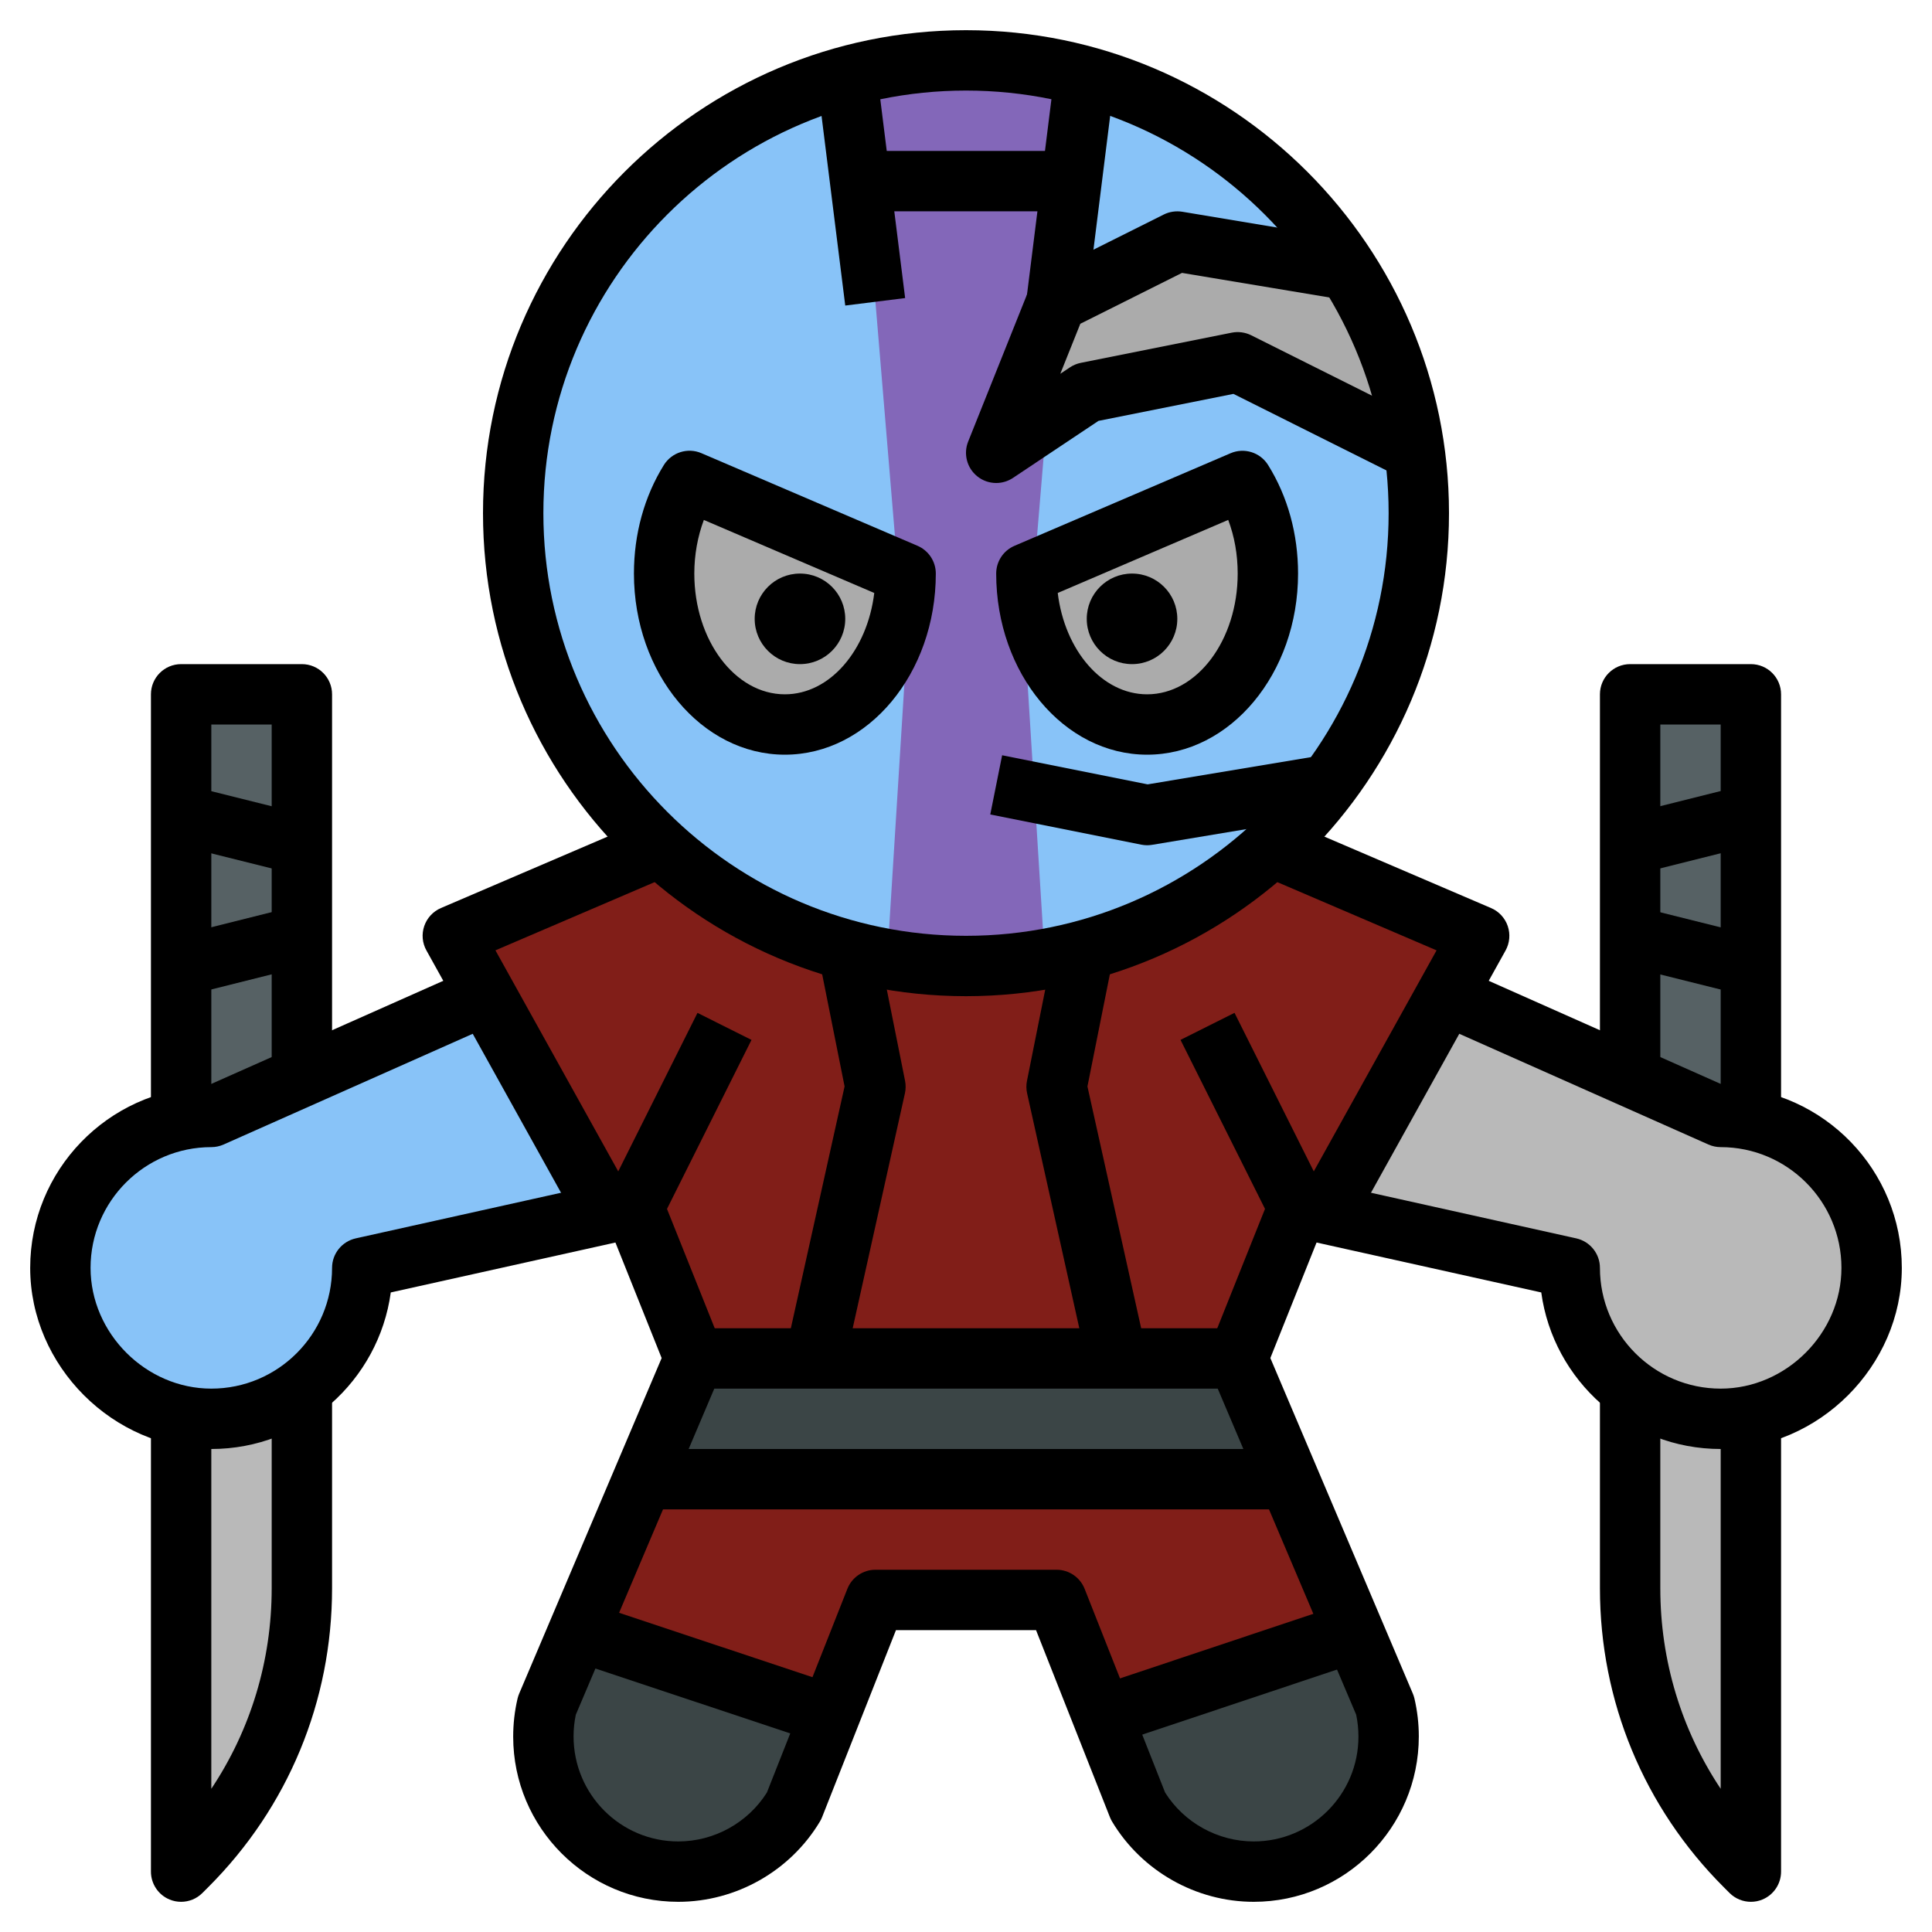 <?xml version="1.0" encoding="iso-8859-1"?>
<!-- Generator: Adobe Illustrator 22.1.0, SVG Export Plug-In . SVG Version: 6.00 Build 0)  -->
<svg xmlns="http://www.w3.org/2000/svg" xmlns:xlink="http://www.w3.org/1999/xlink" version="1.1" id="Layer_3" x="0px" y="0px" viewBox="0 0 64 64" style="enable-background:new 0 0 64 64;" xml:space="preserve" width="512" height="512">
<g>
	<g>
		<polyline style="fill:#566164;" points="58,37 58,23 54,23 54,36   "/>
	</g>
	<g>
		<path style="fill:#B9B9B9;" d="M58,47v15l-0.192-0.192C55.37,59.37,54,56.063,54,52.615V46"/>
	</g>
	<g>
		<path style="fill:#B9B9B9;" d="M6,47v15l0.192-0.192C8.63,59.37,10,56.063,10,52.615V46"/>
	</g>
	<g>
		<polyline style="fill:#566164;" points="6,37 6,23 10,23 10,36   "/>
	</g>
	<g>
		<path style="fill:#88C3F8;" d="M21,40l-9,2c0,2.761-2.238,5-5,5C4.297,47,2,44.703,2,42c0-2.761,2.239-5,5-5l9-4"/>
	</g>
	<g>
		<polyline style="fill:#811E18;" points="42,28 49,31 43.89,40.198 43,40 41,45 44.844,54.052 36.513,56.829 35,53 29,53     27.487,56.829 19.156,54.052 23,45 21,40 20.11,40.198 15,31 22,28   "/>
	</g>
	<g>
		<polygon style="fill:#3B4546;" points="21.301,49 42.699,49 41,45 23,45   "/>
	</g>
	<g>
		<path style="fill:#3B4546;" d="M19.156,54.052l-1.037,2.443C18.04,56.831,18,57.174,18,57.519v0.012    C18,59.999,20.001,62,22.469,62h0c1.57,0,3.025-0.824,3.832-2.17l1.185-3.001L19.156,54.052z"/>
	</g>
	<g>
		<path style="fill:#3B4546;" d="M41.531,62C43.999,62,46,59.999,46,57.531v-0.012c0-0.345-0.04-0.688-0.119-1.024l-1.037-2.443    l-8.331,2.777l1.185,3.001C38.506,61.176,39.961,62,41.531,62L41.531,62z"/>
	</g>
	<g>
		<path style="fill:#B9B9B9;" d="M43,40l9,2c0,2.761,2.238,5,5,5c2.703,0,5.001-2.297,5-5c0-2.761-2.239-5-5-5l-9-4"/>
	</g>
	<g>
		<circle style="fill:#88C3F8;" cx="32" cy="17" r="15"/>
	</g>
	<g>
		<path style="fill:#8367B9;" d="M30.167,2.123c-0.188,0.023-0.372,0.055-0.557,0.085c-0.522,0.087-1.038,0.194-1.542,0.33    c0,0-0.001,0-0.001,0L29,10l1,12l-0.61,9.758C30.239,31.908,31.108,32,32,32s1.761-0.092,2.61-0.242L34,22l1-12l0.933-7.461    c0,0,0,0,0,0c-0.504-0.137-1.02-0.243-1.542-0.33c-0.185-0.03-0.37-0.062-0.557-0.085C33.65,2.1,33.466,2.081,33.282,2.065    C32.858,2.029,32.433,2,32,2c-0.433,0-0.858,0.029-1.282,0.065C30.534,2.081,30.35,2.1,30.167,2.123z"/>
	</g>
	<g>
		<path style="fill:#ABABAB;" d="M30,19c0,2.761-1.791,5-4,5s-4-2.239-4-5c0-1.156,0.314-2.221,0.841-3.068l0.001,0L30,19z"/>
	</g>
	<g>
		<path style="fill:#ABABAB;" d="M34,19c0,2.761,1.791,5,4,5s4-2.239,4-5c0-1.156-0.314-2.221-0.841-3.068l-0.001,0L34,19z"/>
	</g>
	<g>
		<path style="fill:#ABABAB;" d="M44.636,8.939L39,8l-4,2l-2,5l3-2l5-1l5.839,2.92C46.536,12.741,45.771,10.714,44.636,8.939z"/>
	</g>
	<g>
		<path d="M32,33c-8.822,0-16-7.178-16-16S23.178,1,32,1s16,7.178,16,16S40.822,33,32,33z M32,3c-7.72,0-14,6.28-14,14    s6.28,14,14,14s14-6.28,14-14S39.72,3,32,3z"/>
	</g>
	<g>
		<path d="M7,48c-3.252,0-6-2.748-6-6c0-3.234,2.572-5.879,5.779-5.996l8.815-3.918l0.812,1.828l-9,4C7.278,37.971,7.14,38,7,38    c-2.206,0-4,1.794-4,4c0,2.168,1.832,4,4,4c2.206,0,4-1.794,4-4c0-0.469,0.326-0.874,0.783-0.977l9-2l0.434,1.953l-8.272,1.838    C12.546,45.739,10.032,48,7,48z"/>
	</g>
	<g>
		<rect x="22.5" y="50.757" transform="matrix(0.316 -0.949 0.949 0.316 -36.583 60.243)" width="1.999" height="9.487"/>
	</g>
	<g>
		<path d="M19.126,40.485l-5-9c-0.138-0.247-0.164-0.541-0.072-0.809c0.092-0.268,0.292-0.484,0.552-0.596l7-3l0.788,1.838    l-5.982,2.563l4.462,8.032L19.126,40.485z"/>
	</g>
	<g>
		<path d="M57,48c-3.032,0-5.546-2.261-5.944-5.186l-8.272-1.838l0.434-1.953l9,2C52.674,41.126,53,41.531,53,42    c0,2.206,1.794,4,4,4c2.168,0,4-1.832,4-4c0-2.206-1.794-4-4-4c-0.14,0-0.278-0.029-0.406-0.086l-9-4l0.812-1.828l8.815,3.918    C60.428,36.121,63,38.766,63,42C63,45.252,60.252,48,57,48z"/>
	</g>
	<g>
		<path d="M41.531,63c-1.911,0-3.708-1.018-4.69-2.655c-0.028-0.047-0.053-0.097-0.073-0.147L34.32,54h-4.64l-2.448,6.197    c-0.02,0.051-0.044,0.101-0.073,0.147C26.177,61.982,24.38,63,22.469,63C19.454,63,17,60.546,17,57.53    c0-0.433,0.049-0.854,0.145-1.264c0.013-0.056,0.031-0.109,0.053-0.162l4.72-11.116l-1.847-4.617    c-0.106-0.265-0.093-0.562,0.034-0.818l3-6l1.789,0.895l-2.799,5.599l1.833,4.583c0.098,0.245,0.095,0.519-0.008,0.762    l-4.846,11.411C19.025,57.038,19,57.278,19,57.519C19,59.443,20.556,61,22.469,61c1.187,0,2.304-0.618,2.935-1.619l2.666-6.748    C28.221,52.251,28.589,52,29,52h6c0.411,0,0.779,0.251,0.93,0.633l2.666,6.748C39.227,60.382,40.344,61,41.531,61    C43.444,61,45,59.443,45,57.53c0-0.251-0.025-0.492-0.075-0.729L40.08,45.391c-0.103-0.243-0.106-0.517-0.008-0.762l1.833-4.583    l-2.799-5.599l1.789-0.895l3,6c0.127,0.256,0.14,0.554,0.034,0.818l-1.847,4.617l4.72,11.116c0.022,0.053,0.04,0.106,0.053,0.162    C46.951,56.677,47,57.098,47,57.519C47,60.546,44.546,63,41.531,63z"/>
	</g>
	<g>
		<rect x="35.757" y="54.5" transform="matrix(0.949 -0.317 0.317 0.949 -15.485 15.673)" width="9.487" height="1.999"/>
	</g>
	<g>
		<path d="M44.874,40.485l-1.748-0.971l4.462-8.032l-5.982-2.563l0.788-1.838l7,3c0.26,0.111,0.46,0.328,0.552,0.596    c0.091,0.268,0.065,0.562-0.072,0.809L44.874,40.485z"/>
	</g>
	<g>
		<rect x="23" y="44" width="18" height="2"/>
	</g>
	<g>
		<rect x="21" y="48" width="22" height="2"/>
	</g>
	<g>
		<path d="M36.024,45.217l-2-9c-0.03-0.136-0.032-0.276-0.004-0.413l1-5l1.961,0.393l-0.958,4.793l1.954,8.794L36.024,45.217z"/>
	</g>
	<g>
		<path d="M27.976,45.217l-1.952-0.434l1.954-8.794l-0.958-4.793l1.961-0.393l1,5c0.027,0.137,0.026,0.277-0.004,0.413    L27.976,45.217z"/>
	</g>
	<g>
		<path d="M26,25c-2.757,0-5-2.691-5-6c0-1.31,0.343-2.553,0.992-3.597c0.261-0.418,0.789-0.586,1.243-0.391l7.159,3.068    C30.762,18.238,31,18.6,31,19C31,22.309,28.757,25,26,25z M23.316,17.224C23.11,17.773,23,18.382,23,19c0,2.206,1.346,4,3,4    c1.49,0,2.73-1.456,2.961-3.357L23.316,17.224z"/>
	</g>
	<g>
		<path d="M38,25c-2.757,0-5-2.691-5-6c0-0.4,0.238-0.762,0.606-0.919l7.158-3.067c0.453-0.195,0.981-0.029,1.243,0.39    C42.657,16.446,43,17.689,43,19C43,22.309,40.757,25,38,25z M35.039,19.643C35.27,21.544,36.51,23,38,23c1.654,0,3-1.794,3-4    c0-0.628-0.107-1.229-0.314-1.777L35.039,19.643z"/>
	</g>
	<g>
		<path d="M33,16c-0.224,0-0.447-0.075-0.63-0.224c-0.34-0.275-0.461-0.741-0.299-1.147l2-5c0.091-0.228,0.262-0.414,0.481-0.523    l4-2c0.189-0.094,0.402-0.125,0.612-0.092l6,1l-0.329,1.973L39.156,9.04l-3.369,1.685l-0.663,1.657l0.321-0.214    c0.109-0.072,0.23-0.123,0.358-0.148l5-1c0.218-0.043,0.444-0.013,0.644,0.086l6,3l-0.895,1.789l-5.693-2.847l-4.47,0.894    l-2.835,1.891C33.386,15.944,33.193,16,33,16z"/>
	</g>
	<g>
		<path d="M38,28c-0.066,0-0.131-0.007-0.196-0.02l-5-1l0.393-1.961l4.82,0.964l5.819-0.97l0.329,1.973l-6,1    C38.11,27.995,38.055,28,38,28z"/>
	</g>
	<g>
		<rect x="31.469" y="5" transform="matrix(0.124 -0.992 0.992 0.124 25.143 40.482)" width="8.062" height="2"/>
	</g>
	<g>
		<rect x="27.5" y="1.969" transform="matrix(0.992 -0.124 0.124 0.992 -0.524 3.581)" width="2" height="8.062"/>
	</g>
	<g>
		<rect x="29" y="5" width="6" height="2"/>
	</g>
	<g>
		<path d="M7,37H5V23c0-0.553,0.448-1,1-1h4c0.552,0,1,0.447,1,1v13H9V24H7V37z"/>
	</g>
	<g>
		<path d="M6,63c-0.129,0-0.259-0.024-0.383-0.076C5.244,62.77,5,62.404,5,62V47h2v12.256c1.301-1.951,2-4.242,2-6.641V46h2v6.615    c0,3.74-1.456,7.256-4.101,9.899l-0.192,0.192C6.516,62.898,6.26,63,6,63z"/>
	</g>
	<g>
		<rect x="7" y="25.438" transform="matrix(0.242 -0.97 0.97 0.242 -20.619 28.591)" width="1.999" height="4.123"/>
	</g>
	<g>
		<rect x="5.938" y="30.5" transform="matrix(0.97 -0.243 0.243 0.97 -7.408 2.884)" width="4.123" height="1.999"/>
	</g>
	<g>
		<path d="M59,37h-2V24h-2v12h-2V23c0-0.553,0.448-1,1-1h4c0.552,0,1,0.447,1,1V37z"/>
	</g>
	<g>
		<path d="M58,63c-0.26,0-0.516-0.102-0.707-0.293l-0.192-0.192C54.456,59.871,53,56.355,53,52.615V46h2v6.615    c0,2.398,0.699,4.689,2,6.641V47h2v15c0,0.404-0.244,0.77-0.617,0.924C58.259,62.976,58.129,63,58,63z"/>
	</g>
	<g>
		<rect x="53.938" y="26.5" transform="matrix(0.97 -0.243 0.243 0.97 -5.001 14.418)" width="4.123" height="1.999"/>
	</g>
	<g>
		<rect x="55" y="29.438" transform="matrix(0.242 -0.97 0.97 0.242 11.858 78.188)" width="1.999" height="4.123"/>
	</g>
	<g>
		<circle cx="26.5" cy="20.5" r="1.5"/>
	</g>
	<g>
		<circle cx="37.5" cy="20.5" r="1.5"/>
	</g>
</g>
</svg>
